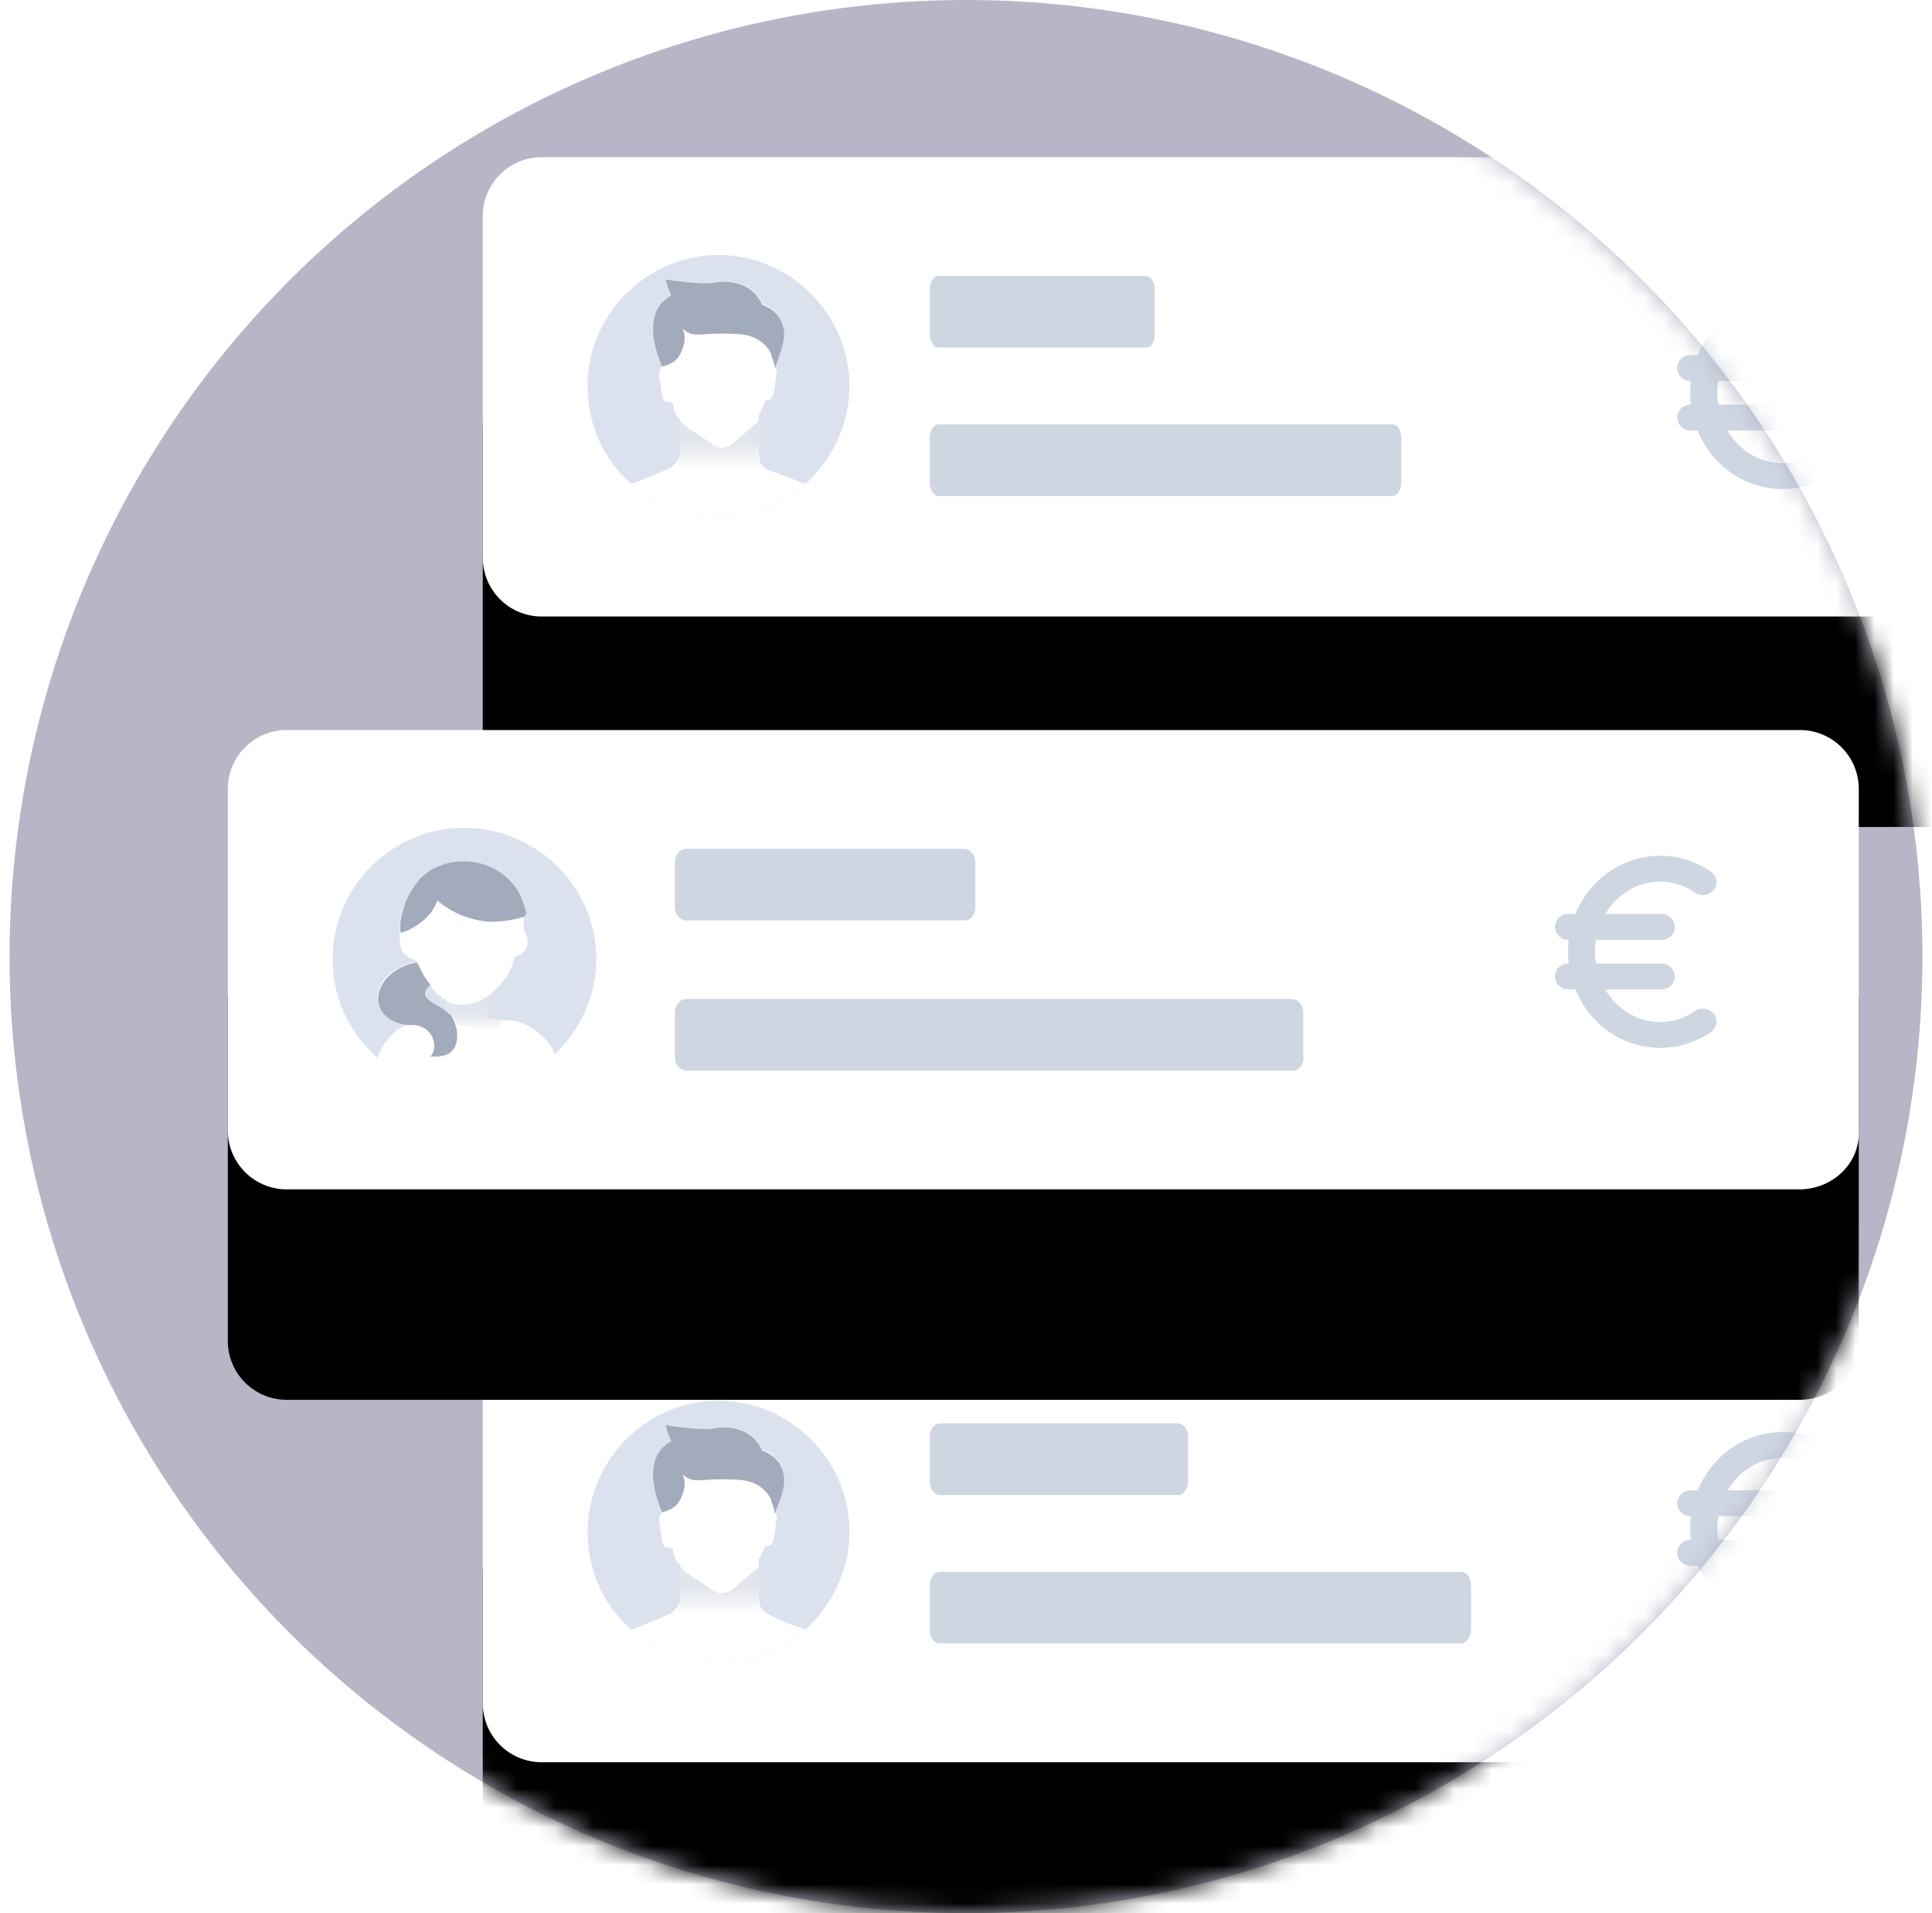 <svg width="101" height="100" viewBox="0 0 101 100" xmlns="http://www.w3.org/2000/svg" xmlns:xlink="http://www.w3.org/1999/xlink">
    <defs>
        <filter x="-45.2%" y="-114.5%" width="190.3%" height="420.7%" filterUnits="objectBoundingBox" id="qmgpj52tmc">
            <feOffset dy="11" in="SourceAlpha" result="shadowOffsetOuter1"/>
            <feGaussianBlur stdDeviation="11" in="shadowOffsetOuter1" result="shadowBlurOuter1"/>
            <feColorMatrix values="0 0 0 0 0.396 0 0 0 0 0.478 0 0 0 0 0.576 0 0 0 0.27 0" in="shadowBlurOuter1"/>
        </filter>
        <filter x="-45.2%" y="-114.5%" width="190.3%" height="420.7%" filterUnits="objectBoundingBox" id="y9fxxgly1f">
            <feOffset dy="11" in="SourceAlpha" result="shadowOffsetOuter1"/>
            <feGaussianBlur stdDeviation="11" in="shadowOffsetOuter1" result="shadowBlurOuter1"/>
            <feColorMatrix values="0 0 0 0 0.396 0 0 0 0 0.478 0 0 0 0 0.576 0 0 0 0.27 0" in="shadowBlurOuter1"/>
        </filter>
        <filter x="-45.2%" y="-114.5%" width="190.3%" height="420.7%" filterUnits="objectBoundingBox" id="b1cfmnjhvh">
            <feOffset dy="11" in="SourceAlpha" result="shadowOffsetOuter1"/>
            <feGaussianBlur stdDeviation="11" in="shadowOffsetOuter1" result="shadowBlurOuter1"/>
            <feColorMatrix values="0 0 0 0 0.396 0 0 0 0 0.478 0 0 0 0 0.576 0 0 0 0.27 0" in="shadowBlurOuter1"/>
        </filter>
        <path d="M95.577 24.008H16.432a3.078 3.078 0 0 1-3.104-3.103V3.104A3.078 3.078 0 0 1 16.432 0h79.054a3.078 3.078 0 0 1 3.104 3.104v17.8c.091 1.735-1.37 3.104-3.013 3.104z" id="59vc4l20wd"/>
        <path d="M95.577 83.893H16.432a3.078 3.078 0 0 1-3.104-3.104V62.988a3.078 3.078 0 0 1 3.104-3.104h79.054a3.078 3.078 0 0 1 3.104 3.104v17.8c.091 1.735-1.37 3.105-3.013 3.105z" id="nzfrdmtmlg"/>
        <path d="M82.158 53.95H3.104A3.078 3.078 0 0 1 0 50.848V33.046a3.078 3.078 0 0 1 3.104-3.104h79.054a3.078 3.078 0 0 1 3.104 3.104v17.8c.091 1.735-1.37 3.105-3.104 3.105z" id="qk6fcbfshi"/>
        <linearGradient x1="50.021%" y1="100.333%" x2="50.021%" y2="45.333%" id="1sy4uoiwve">
            <stop stop-color="#FFF" offset="0%"/>
            <stop stop-color="#E2E5EC" offset="100%"/>
        </linearGradient>
        <linearGradient x1="50.024%" y1="100.5%" x2="50.024%" y2="45.5%" id="xpn3mxvwbj">
            <stop stop-color="#FFF" offset="0%"/>
            <stop stop-color="#E2E5EC" offset="100%"/>
        </linearGradient>
        <circle id="9ec4nug80a" cx="50" cy="50" r="50"/>
    </defs>
    <g transform="translate(.5)" fill="none" fill-rule="evenodd">
        <mask id="evscq205tb" fill="#fff">
            <use xlink:href="#9ec4nug80a"/>
        </mask>
        <use fill="#B6B6C7" fill-rule="nonzero" xlink:href="#9ec4nug80a"/>
        <g mask="url(#evscq205tb)" fill-rule="nonzero">
            <g transform="translate(11.41 8.216)">
                <use fill="#000" filter="url(#qmgpj52tmc)" xlink:href="#59vc4l20wd"/>
                <use fill="#FFF" xlink:href="#59vc4l20wd"/>
            </g>
            <path d="M43.909 20.174c0 2.009-.913 3.834-2.282 5.112-1.187 1.096-2.83 1.735-4.565 1.735-1.734 0-3.377-.64-4.564-1.735-1.46-1.278-2.282-3.103-2.282-5.112 0-3.742 3.104-6.846 6.846-6.846 3.743 0 6.847 3.104 6.847 6.846z" fill="#DCE1EE"/>
            <path d="M41.627 25.286c-1.187 1.096-2.83 1.735-4.565 1.735-1.734 0-3.377-.64-4.564-1.735.548-.182 1.187-.456 2.008-.821a1.1 1.1 0 0 0 .457-.457c.091-.09.091-.273.091-.365V21.91l-.091-.091c-.183-.183-.274-.457-.274-.73l-.183-.092c-.456.091-.365-.365-.547-1.278 0-.365 0-.456.182-.548l.183-.182c-.822-1.917-.457-3.104.456-3.56-.274-.64-.274-.822-.274-.822s1.826.274 2.374.182c.821-.182 2.008 0 2.465 1.096.73.274 1.004.73 1.095 1.278.091.822-.365 1.734-.456 2.008.09.092.182.183.09.457-.09.821-.09 1.369-.547 1.278l-.365.821v2.009c0 .182.091.365.091.456.092.183.274.274.366.365.821.274 1.46.548 2.008.73z" fill="#FFF"/>
            <path d="M40.007 19.262c0-.192-.095-.475-.19-.667v-.1c-.38-.758-1.14-1.04-1.9-1.04-1.9-.101-2.09.282-2.755-.284.19.283.19.758-.095 1.324-.19.383-.57.575-.95.666-.856-1.99-.475-3.231.474-3.706-.284-.667-.284-.85-.284-.85s1.9.284 2.47.183c.855-.182 2.09 0 2.565 1.142.76.283 1.045.766 1.14 1.332.096.667-.38 1.616-.475 2z" fill="#A2ABBC"/>
            <path d="M27.843 15.975v.365h-4.291v-.456c.091-.091.091-.274.091-.365v-1.735l-.091-.091v-.091c.091.182.183.274.365.456l1.37.913c.273.274.73.274 1.095 0l1.278-1.095.091-.092v1.826c-.091.091 0 .183.092.365z" fill="url(#1sy4uoiwve)" transform="translate(11.41 8.216)"/>
            <path d="M59.414 18.166H48.56c-.282 0-.452-.365-.452-.73v-2.282c0-.457.226-.73.452-.73h10.854c.283 0 .453.364.453.73v2.282c0 .456-.17.73-.453.73zM72.303 25.925H48.56c-.282 0-.452-.365-.452-.73v-2.282c0-.456.226-.73.452-.73h23.743c.283 0 .453.365.453.73v2.282c0 .457-.226.73-.453.73z" fill="#CED6E2"/>
            <g transform="translate(11.41 8.216)">
                <use fill="#000" filter="url(#y9fxxgly1f)" xlink:href="#nzfrdmtmlg"/>
                <use fill="#FFF" xlink:href="#nzfrdmtmlg"/>
            </g>
            <path d="M43.909 80.059c0 2.008-.913 3.834-2.282 5.112-1.187 1.095-2.83 1.734-4.565 1.734-1.734 0-3.377-.639-4.564-1.734-1.46-1.278-2.282-3.104-2.282-5.112 0-3.743 3.104-6.847 6.846-6.847 3.743 0 6.847 3.104 6.847 6.847z" fill="#DCE1EE"/>
            <path d="M41.627 85.17c-1.187 1.096-2.83 1.735-4.565 1.735-1.734 0-3.377-.639-4.564-1.734.548-.183 1.187-.457 2.008-.822a1.1 1.1 0 0 0 .457-.456c.091-.092.091-.274.091-.365v-1.735l-.091-.091c-.183-.183-.274-.457-.274-.73l-.183-.092c-.456.091-.365-.365-.547-1.278 0-.365 0-.456.182-.548l.183-.182c-.822-1.917-.457-3.104.456-3.56-.274-.64-.274-.822-.274-.822s1.826.274 2.374.183c.821-.183 2.008 0 2.465 1.095.73.274 1.004.73 1.095 1.278.091.822-.365 1.735-.456 2.008.09.092.182.183.09.457-.09.821-.09 1.37-.547 1.278l-.365.73v2.009c0 .182.091.365.091.456.092.183.274.274.366.365.821.457 1.46.64 2.008.822z" fill="#FFF"/>
            <path d="M40.007 79.146c0-.192-.095-.475-.19-.667v-.1c-.38-.758-1.14-1.04-1.9-1.04-1.9-.101-2.09.282-2.755-.284.19.283.19.758-.095 1.324-.19.383-.57.575-.95.666-.856-1.99-.475-3.231.474-3.706-.284-.666-.284-.849-.284-.849s1.9.283 2.47.183c.855-.183 2.09 0 2.565 1.14.76.293 1.045.768 1.14 1.334.096.757-.38 1.615-.475 1.999z" fill="#A2ABBC"/>
            <path d="M27.843 75.86v.365h-4.291v-.457c.091-.091.091-.274.091-.365v-1.734l-.091-.092v-.091c.091.183.183.274.365.456l1.37.913c.273.274.73.274 1.095 0l1.278-1.095.091-.091v1.825c-.091.092 0 .274.092.365z" fill="url(#1sy4uoiwve)" transform="translate(11.41 8.216)"/>
            <path d="M61.09 78.142H48.626c-.324 0-.519-.366-.519-.73v-2.283c0-.456.26-.73.52-.73h12.461c.325 0 .52.365.52.73v2.282c0 .365-.195.73-.52.73zM75.888 85.901h-27.26c-.325 0-.52-.365-.52-.73v-2.282c0-.457.26-.73.52-.73h27.26c.324 0 .52.364.52.73v2.282c0 .365-.26.73-.52.73z" fill="#CED6E2"/>
            <g transform="translate(11.41 8.216)">
                <use fill="#000" filter="url(#b1cfmnjhvh)" xlink:href="#qk6fcbfshi"/>
                <use fill="#FFF" xlink:href="#qk6fcbfshi"/>
            </g>
            <path d="M88.94 45.56c.316.218.389.64.16.944a.727.727 0 0 1-.985.154c-1.407-.968-3.259-.693-4.372.66a3.681 3.681 0 0 0-.318.453l2.925.001c.39 0 .707.303.707.676a.687.687 0 0 1-.611.67l-.096.006h-3.414c-.065.41-.066.829-.002 1.238h3.416c.39 0 .707.303.707.676a.687.687 0 0 1-.611.67l-.096.006h-2.935c.096.164.206.321.328.47 1.113 1.354 2.965 1.629 4.372.661a.727.727 0 0 1 .986.154.657.657 0 0 1-.161.943c-2.028 1.395-4.732.994-6.307-.922-.33-.4-.588-.841-.777-1.306h-.36c-.39 0-.707-.303-.707-.676 0-.342.266-.625.61-.67l.096-.006h.014a5.26 5.26 0 0 1 .002-1.238h-.016c-.39 0-.706-.303-.706-.676 0-.342.266-.625.61-.67l.096-.006h.367a5.05 5.05 0 0 1 .77-1.29c1.576-1.916 4.28-2.316 6.308-.922zM95.33 75.685c.316.218.389.64.16.943a.727.727 0 0 1-.985.154c-1.407-.967-3.259-.693-4.371.66a3.681 3.681 0 0 0-.32.454l2.926.001c.39 0 .707.303.707.676a.687.687 0 0 1-.611.67l-.096.006h-3.413c-.066.41-.067.828-.003 1.238h3.416c.39 0 .707.302.707.676a.687.687 0 0 1-.611.67l-.096.005-2.935.001c.096.164.206.321.329.47 1.112 1.354 2.964 1.628 4.37.66a.727.727 0 0 1 .987.155.657.657 0 0 1-.161.943c-2.028 1.395-4.731.994-6.307-.922-.33-.4-.588-.841-.777-1.306h-.36c-.39 0-.707-.303-.707-.676 0-.343.266-.625.61-.67l.096-.006h.014a5.26 5.26 0 0 1 .002-1.238h-.016c-.39 0-.706-.303-.706-.676 0-.342.266-.625.61-.67l.096-.006h.368a5.05 5.05 0 0 1 .77-1.29c1.576-1.916 4.279-2.317 6.307-.922zM95.33 16.349c.316.217.389.64.16.943a.727.727 0 0 1-.985.154c-1.407-.968-3.259-.693-4.371.66a3.681 3.681 0 0 0-.32.454h2.926c.39 0 .707.303.707.676a.687.687 0 0 1-.611.67l-.096.006h-3.413c-.066.41-.067.829-.003 1.239h3.416c.39 0 .707.302.707.675a.687.687 0 0 1-.611.67l-.096.006h-2.935c.096.164.206.322.329.47 1.112 1.354 2.964 1.629 4.37.661a.727.727 0 0 1 .987.154.657.657 0 0 1-.161.944c-2.028 1.394-4.731.994-6.307-.923-.33-.4-.588-.841-.777-1.305l-.36-.001c-.39 0-.707-.303-.707-.676 0-.342.266-.625.61-.67l.096-.006h.014a5.26 5.26 0 0 1 .002-1.238h-.016c-.39 0-.706-.302-.706-.676 0-.342.266-.625.61-.67l.096-.005.368-.001a5.05 5.05 0 0 1 .77-1.29c1.576-1.916 4.279-2.316 6.307-.921zM49.884 48.108h-14.5c-.377 0-.604-.365-.604-.73v-2.282c0-.457.302-.73.604-.73h14.5c.378 0 .605.365.605.73v2.282c0 .456-.227.73-.605.73zM67.103 55.959H35.384c-.377 0-.604-.365-.604-.73v-2.283c0-.456.302-.73.604-.73h31.644c.377 0 .604.365.604.73v2.283c.075.365-.227.73-.529.73z" fill="#CED6E2"/>
            <path d="M30.672 50.117c0 1.917-.821 3.651-2.1 4.929l-.182.183c-1.187 1.095-2.83 1.734-4.564 1.734a6.898 6.898 0 0 1-4.473-1.643h-.091c-1.461-1.278-2.374-3.104-2.374-5.203 0-3.743 3.104-6.847 6.847-6.847 3.834 0 6.937 3.104 6.937 6.847z" fill="#DCE1EE"/>
            <path d="M28.545 55.183a3.07 3.07 0 0 0-1.48-1.58c-.37-.182-.648-.273-1.111-.273h-.278c-.648 0-.741-.091-.741-.091v-1.114c.741-.557 1.296-1.296 1.482-2.127.462-.091.74-.466.648-.931 0-.183-.186-.365-.186-.548V47.871c0-.374-.092-.648-.37-1.023-.555-1.013-1.666-1.661-2.87-1.661-.278 0-.462 0-.74.091a2.794 2.794 0 0 0-1.204.557l-.185.183-.092.091c-.37.374-.648.83-.834 1.296-.185.466-.185 1.014-.185 1.57V49.258s0 .092-.092.092c.185-.183.092.091.185.274.184.465.463.374.833.648h-.093l-.37.091c-2.037.648-2.222 2.784-.186 3.24-.184.101-.277.192-.37.192a3.48 3.48 0 0 0-1.11 1.57 6.975 6.975 0 0 0 4.536 1.671c1.759 0 3.425-.648 4.628-1.762.093.092.185 0 .185-.091.094 0 .094 0 0 0zm-5.739-2.227-.185-.183c-.092-.091-.185-.091-.278-.183 0 0-.093 0-.093-.09-.277-.193-.555-.375-.647-.649 0-.091.092-.283.278-.466.092.092.185.183.277.375l.278.274c.093 0 .185.09.185.182h.185v.74z" fill="#FFF"/>
            <path d="M14.378 45.06c-.092.364-.274.638-.274.638l-3.47-.548.183-.912s.092 0 .092.09c.091.092.182.092.274.183.09 0 .09.092.182.183v-.639h-.091c.548.274 1.278.456 2.282-.183v1.096c.091 0 .183.091.822.091z" fill="url(#xpn3mxvwbj)" transform="translate(11.41 8.216)"/>
            <path d="M25.066 48.181c.652 0 1.303-.091 1.862-.274 0 0 0-.09.093-.191-.093-.274-.186-.648-.373-1.023-.558-1.022-1.675-1.67-2.883-1.67-.28 0-.547.018-.92.11-.498.154-.728.291-.846.355 0 0-.272.183-.467.375-.196.182-.652.83-.838 1.296-.185.557-.336 1.031-.243 1.597.093 0 .243-.11.336-.11.745-.364 1.303-.83 1.582-1.578.744.648 1.674 1.022 2.697 1.113z" fill="#A2ABBC"/>
            <path d="m21.909 51.486.274.274-.274-.274z" fill="#3973F4"/>
            <path d="M23.187 54.863c-.274.366-.73.366-1.187.366.457-.457.183-1.826-1.278-1.644-2.1-.365-1.826-2.556.183-3.195l.365-.09.091.09c.183.457.365.73.64 1.096-.822.73.364.913.912 1.46.365.183.73 1.37.274 1.917z" fill="#A2ABBC"/>
        </g>
    </g>
</svg>
